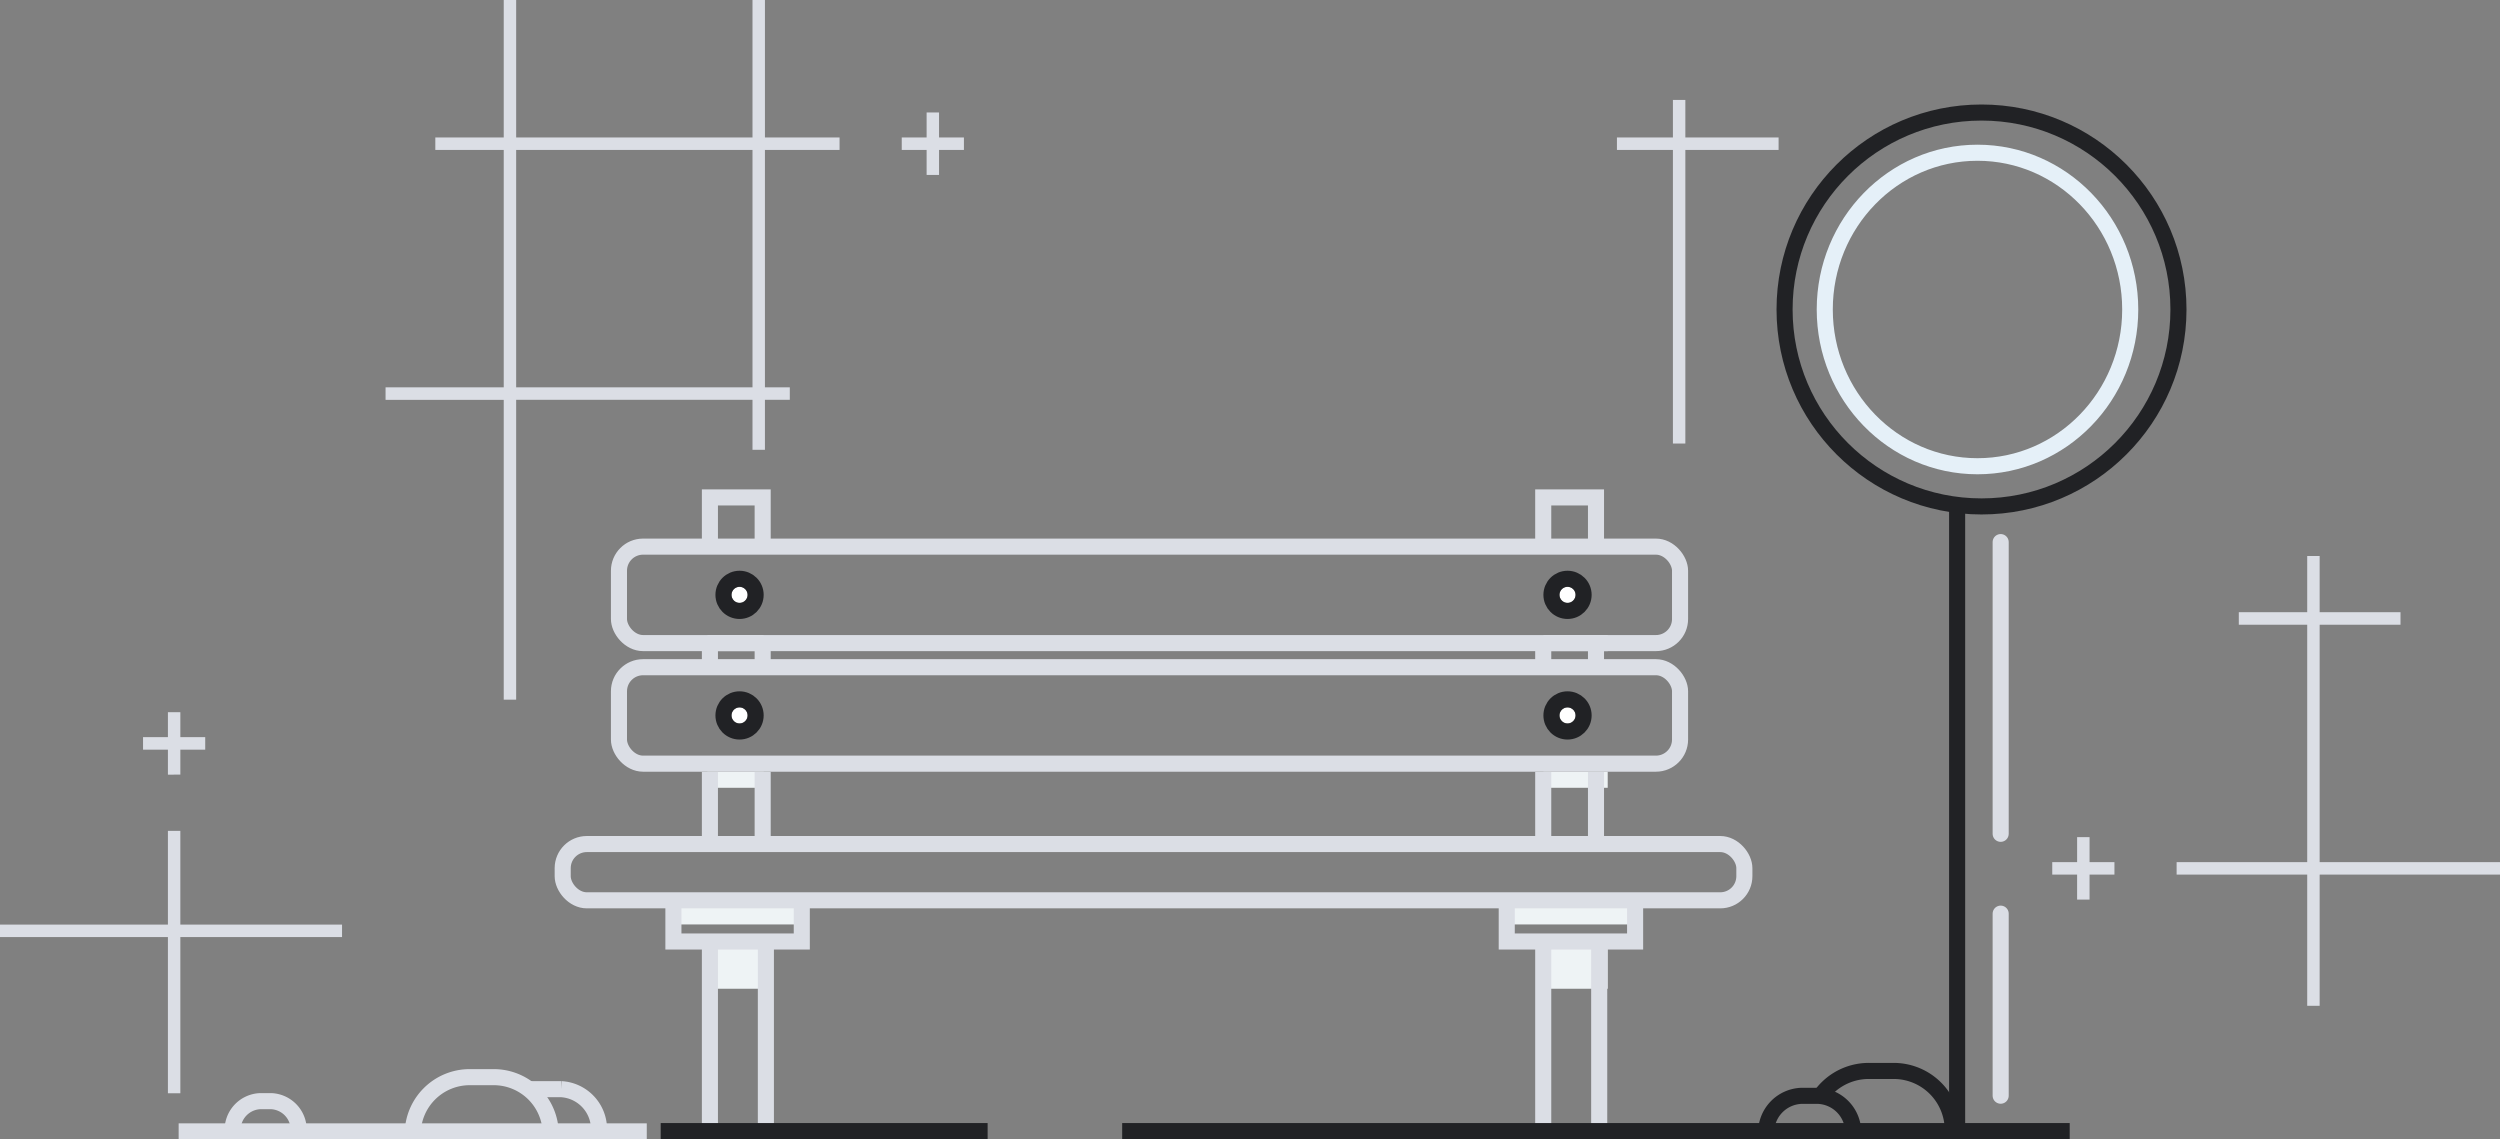 <?xml version="1.0" encoding="UTF-8" standalone="no"?>
<svg
   xmlns:dc="http://purl.org/dc/elements/1.1/"
   xmlns:cc="http://creativecommons.org/ns#"
   xmlns:rdf="http://www.w3.org/1999/02/22-rdf-syntax-ns#"
   xmlns:svg="http://www.w3.org/2000/svg"
   xmlns="http://www.w3.org/2000/svg"
   id="svg134"
   version="1.1"
   height="141.745"
   width="311">
  <rect width="100%" height="100%" fill="#808080" stroke="none"/>
  <defs
     id="defs138" />
  <g
     id="g132"
     data-name="Group 600">
    <g
       id="g68"
       data-name="Group 599">
      <path
         id="path2"
         d="M191.999 96h8v2h-8z"
         fill="#eef3f5"
         data-name="Rectangle 335" />
      <path
         id="path4"
         d="M191.999 79h8v2h-8z"
         fill="#eef3f5"
         data-name="Rectangle 336" />
      <path
         id="path6"
         d="M87.999 96h7v2h-7z"
         fill="#eef3f5"
         data-name="Rectangle 337" />
      <path
         id="path8"
         d="M87.999 79h7v2h-7z"
         fill="#eef3f5"
         data-name="Rectangle 338" />
      <path
         id="path10"
         d="M87.999 117h8v6h-8z"
         fill="#eef3f5"
         data-name="Rectangle 331" />
      <path
         id="path12"
         d="M191.999 117h8v6h-8z"
         fill="#eef3f5"
         data-name="Rectangle 332" />
      <path
         id="path14"
         d="M83.999 112h16v3h-16z"
         fill="#eef3f5"
         data-name="Rectangle 333" />
      <path
         id="path16"
         d="M186.999 112h16v3h-16z"
         fill="#eef3f5"
         data-name="Rectangle 334" />
      <g
         id="g22"
         stroke-width="2"
         stroke="#dbdee5"
         fill="none"
         transform="translate(75.999 67)"
         data-name="Rectangle 328">
        <rect
           id="rect18"
           stroke="none"
           rx="4"
           height="14"
           width="134" />
        <rect
           id="rect20"
           rx="3"
           height="12"
           width="132"
           y="1"
           x="1" />
      </g>
      <g
         id="g28"
         stroke-width="2"
         stroke="#dbdee5"
         fill="none"
         transform="translate(75.999 82)"
         data-name="Rectangle 329">
        <rect
           id="rect24"
           stroke="none"
           rx="4"
           height="14"
           width="134" />
        <rect
           id="rect26"
           rx="3"
           height="12"
           width="132"
           y="1"
           x="1" />
      </g>
      <g
         id="g34"
         stroke-width="2"
         stroke="#dbdee5"
         fill="none"
         transform="translate(68.999 104)"
         data-name="Rectangle 330">
        <rect
           id="rect30"
           stroke="none"
           rx="4"
           height="9"
           width="149" />
        <rect
           id="rect32"
           rx="3"
           height="7"
           width="147"
           y="1"
           x="1" />
      </g>
      <path
         id="path36"
         stroke-width="2"
         stroke="#dbdee5"
         fill="none"
         d="M88.312 67.249V61.88h6.564v5.369"
         data-name="Path 497" />
      <path
         id="path38"
         stroke-width="2"
         stroke="#dbdee5"
         fill="none"
         d="M88.312 79.776v3.037"
         data-name="Path 498" />
      <path
         id="path40"
         stroke-width="2"
         stroke="#dbdee5"
         fill="none"
         d="M94.876 79.776v3.375"
         data-name="Path 499" />
      <path
         id="path42"
         stroke-width="2"
         stroke="#dbdee5"
         fill="none"
         d="M88.312 96.024v9.124"
         data-name="Path 500" />
      <path
         id="path44"
         stroke-width="2"
         stroke="#dbdee5"
         fill="none"
         d="M94.876 96.024v9.463"
         data-name="Path 501" />
      <path
         id="path46"
         stroke-width="2"
         stroke="#dbdee5"
         fill="none"
         d="M191.978 67.249V61.88h6.564v5.369"
         data-name="Path 502" />
      <path
         id="path48"
         stroke-width="2"
         stroke="#dbdee5"
         fill="none"
         d="M191.978 79.776v3.037"
         data-name="Path 503" />
      <path
         id="path50"
         stroke-width="2"
         stroke="#dbdee5"
         fill="none"
         d="M198.542 79.776v3.375"
         data-name="Path 504" />
      <path
         id="path52"
         stroke-width="2"
         stroke="#dbdee5"
         fill="none"
         d="M191.978 96.024v9.124"
         data-name="Path 505" />
      <path
         id="path54"
         stroke-width="2"
         stroke="#dbdee5"
         fill="none"
         d="M198.542 96.024v9.463"
         data-name="Path 506" />
      <path
         id="path56"
         stroke-width="2"
         stroke="#dbdee5"
         fill="none"
         d="M83.772 112.399v4.724h15.97v-4.724"
         data-name="Path 507" />
      <path
         id="path58"
         stroke-width="2"
         stroke="#dbdee5"
         fill="none"
         d="M88.312 116.949v23.759"
         data-name="Path 508" />
      <path
         id="path60"
         stroke-width="2"
         stroke="#dbdee5"
         fill="none"
         d="M95.275 116.949v23.759"
         data-name="Path 509" />
      <path
         id="path62"
         stroke-width="2"
         stroke="#dbdee5"
         fill="none"
         d="M187.438 112.399v4.724h15.97v-4.724"
         data-name="Path 510" />
      <path
         id="path64"
         stroke-width="2"
         stroke="#dbdee5"
         fill="none"
         d="M191.978 116.949v23.759"
         data-name="Path 511" />
      <path
         id="path66"
         stroke-width="2"
         stroke="#dbdee5"
         fill="none"
         d="M198.941 116.949v23.759"
         data-name="Path 512" />
    </g>
    <g
       id="g74"
       stroke-width="2"
       stroke="#212225"
       fill="#fff"
       transform="translate(91 73)"
       data-name="Ellipse 49">
      <circle
         id="circle70"
         stroke="none"
         r="1"
         cy="1"
         cx="1" />
      <circle
         id="circle72"
         fill="none"
         r="2"
         cy="1"
         cx="1" />
    </g>
    <g
       id="g80"
       stroke-width="2"
       stroke="#212225"
       fill="#fff"
       transform="translate(91 88)"
       data-name="Ellipse 50">
      <circle
         id="circle76"
         stroke="none"
         r="1"
         cy="1"
         cx="1" />
      <circle
         id="circle78"
         fill="none"
         r="2"
         cy="1"
         cx="1" />
    </g>
    <g
       id="g86"
       stroke-width="2"
       stroke="#212225"
       fill="#fff"
       transform="translate(194 73)"
       data-name="Ellipse 51">
      <circle
         id="circle82"
         stroke="none"
         r="1"
         cy="1"
         cx="1" />
      <circle
         id="circle84"
         fill="none"
         r="2"
         cy="1"
         cx="1" />
    </g>
    <g
       id="g92"
       stroke-width="2"
       stroke="#212225"
       fill="#fff"
       transform="translate(194 88)"
       data-name="Ellipse 52">
      <circle
         id="circle88"
         stroke="none"
         r="1"
         cy="1"
         cx="1" />
      <circle
         id="circle90"
         fill="none"
         r="2"
         cy="1"
         cx="1" />
    </g>
    <path
       id="path94"
       stroke-width="2"
       stroke="#212225"
       fill="none"
       d="M82.191 140.708h40.669"
       data-name="Path 513" />
    <path
       id="path96"
       stroke-width="2"
       stroke="#212225"
       fill="none"
       d="M139.599 140.708h117.873"
       data-name="Path 514" />
    <g
       id="g102"
       stroke-width="2"
       stroke="#212225"
       fill="none"
       transform="translate(221 13)"
       data-name="Ellipse 53">
      <circle
         id="circle98"
         stroke="none"
         r="25.5"
         cy="25.5"
         cx="25.5" />
      <circle
         id="circle100"
         r="24.5"
         cy="25.5"
         cx="25.5" />
    </g>
    <path
       id="path104"
       stroke-width="2"
       stroke="#212225"
       fill="none"
       d="M243.467 63.029v77.328"
       data-name="Path 515" />
    <path
       id="path106"
       stroke-width="2"
       stroke-linecap="round"
       stroke="#dbdee5"
       fill="none"
       d="M248.883 67.436v36.29"
       data-name="Path 516" />
    <path
       id="path108"
       stroke-width="2"
       stroke-linecap="round"
       stroke="#dbdee5"
       fill="none"
       d="M248.883 113.658v22.647"
       data-name="Path 517" />
    <path
       id="path110"
       d="M22.224 140.745h58.234"
       stroke-width="2"
       stroke="#dbdee5"
       fill="none"
       data-name="Фигура 1 копия" />
    <path
       id="path112"
       stroke-width="2"
       stroke="#dbdee5"
       fill="none"
       d="M51.341 141.091a7.093 7.093 0 017.093-7.093h2.986a7.093 7.093 0 017.093 7.093"
       data-name="Прямоугольник, скругл. углы 13" />
    <path
       id="path114"
       stroke-width="2"
       stroke="#dbdee5"
       fill="none"
       d="M28.943 140.718a3.575 3.575 0 013.392-3.733h1.428a3.575 3.575 0 013.392 3.733"
       data-name="Прямоугольник, скругл. углы 13 копия" />
    <path
       id="path116"
       stroke-width="2"
       stroke="#dbdee5"
       fill="none"
       d="M65.566 135.491h4.227a4.992 4.992 0 014.719 5.226"
       data-name="Прямоугольник, скругл. углы 13 копия 3" />
    <path
       id="path118"
       stroke-width="2"
       stroke="#212225"
       fill="none"
       d="M226.197 136.754a7.345 7.345 0 016.28-3.529h3.095a7.349 7.349 0 017.349 7.349"
       data-name="Прямоугольник, скругл. углы 13 копия 4" />
    <path
       id="path120"
       stroke-width="2"
       stroke="#212225"
       fill="none"
       d="M219.711 140.961a4.56 4.56 0 014.474-4.642h1.884a4.56 4.56 0 014.474 4.642"
       data-name="Прямоугольник, скругл. углы 13 копия 5" />
    <path
       id="path122"
       fill="#dbdee5"
       d="M20.888 136v-19.429H0v-1.554h20.888V103.36h1.547v11.657H42.55v1.554H22.435V136zm266.129-10.88V108.8h-16.246v-1.554h16.246V77.714h-8.51V76.16h8.51v-6.994h1.548v6.994h10.057v1.554h-10.057v29.532H311v1.554h-22.435v16.32zm-28.624-13.211V108.8H255.3v-1.554h3.094v-3.109h1.547v3.109h3.095v1.554h-3.096v3.108zM20.888 96.366v-3.109h-3.094V91.7h3.094v-3.106h1.547V91.7h3.095v1.555h-3.095v3.108zm41.776-9.326v-37.3h-14.7v-1.557h14.7V18.652h-8.51V17.1h8.51V0h1.547v17.1h29.4V0h1.547v17.1h9.283v1.554h-9.284v29.529h3.094v1.554h-3.094v6.217H93.61v-6.217h-29.4v37.3zM93.61 48.183V18.652h-29.4v29.531zm114.5 6.994V18.652h-6.963V17.1h6.963v-4.666h1.547V17.1h11.6v1.554h-11.6v36.523zM115.271 21.76v-3.108h-3.095V17.1h3.095v-3.111h1.547V17.1h3.094v1.554h-3.094v3.106z"
       data-name="Прямоугольник 1 копия 14" />
    <g
       id="g128"
       stroke-width="2"
       stroke="#e5f0f8"
       fill="none"
       transform="translate(226 18)"
       data-name="Ellipse 54">
      <ellipse
         id="ellipse124"
         stroke="none"
         ry="20.5"
         rx="20"
         cy="20.5"
         cx="20" />
      <ellipse
         id="ellipse126"
         ry="19.5"
         rx="19"
         cy="20.5"
         cx="20" />
    </g>
  </g>
</svg>
